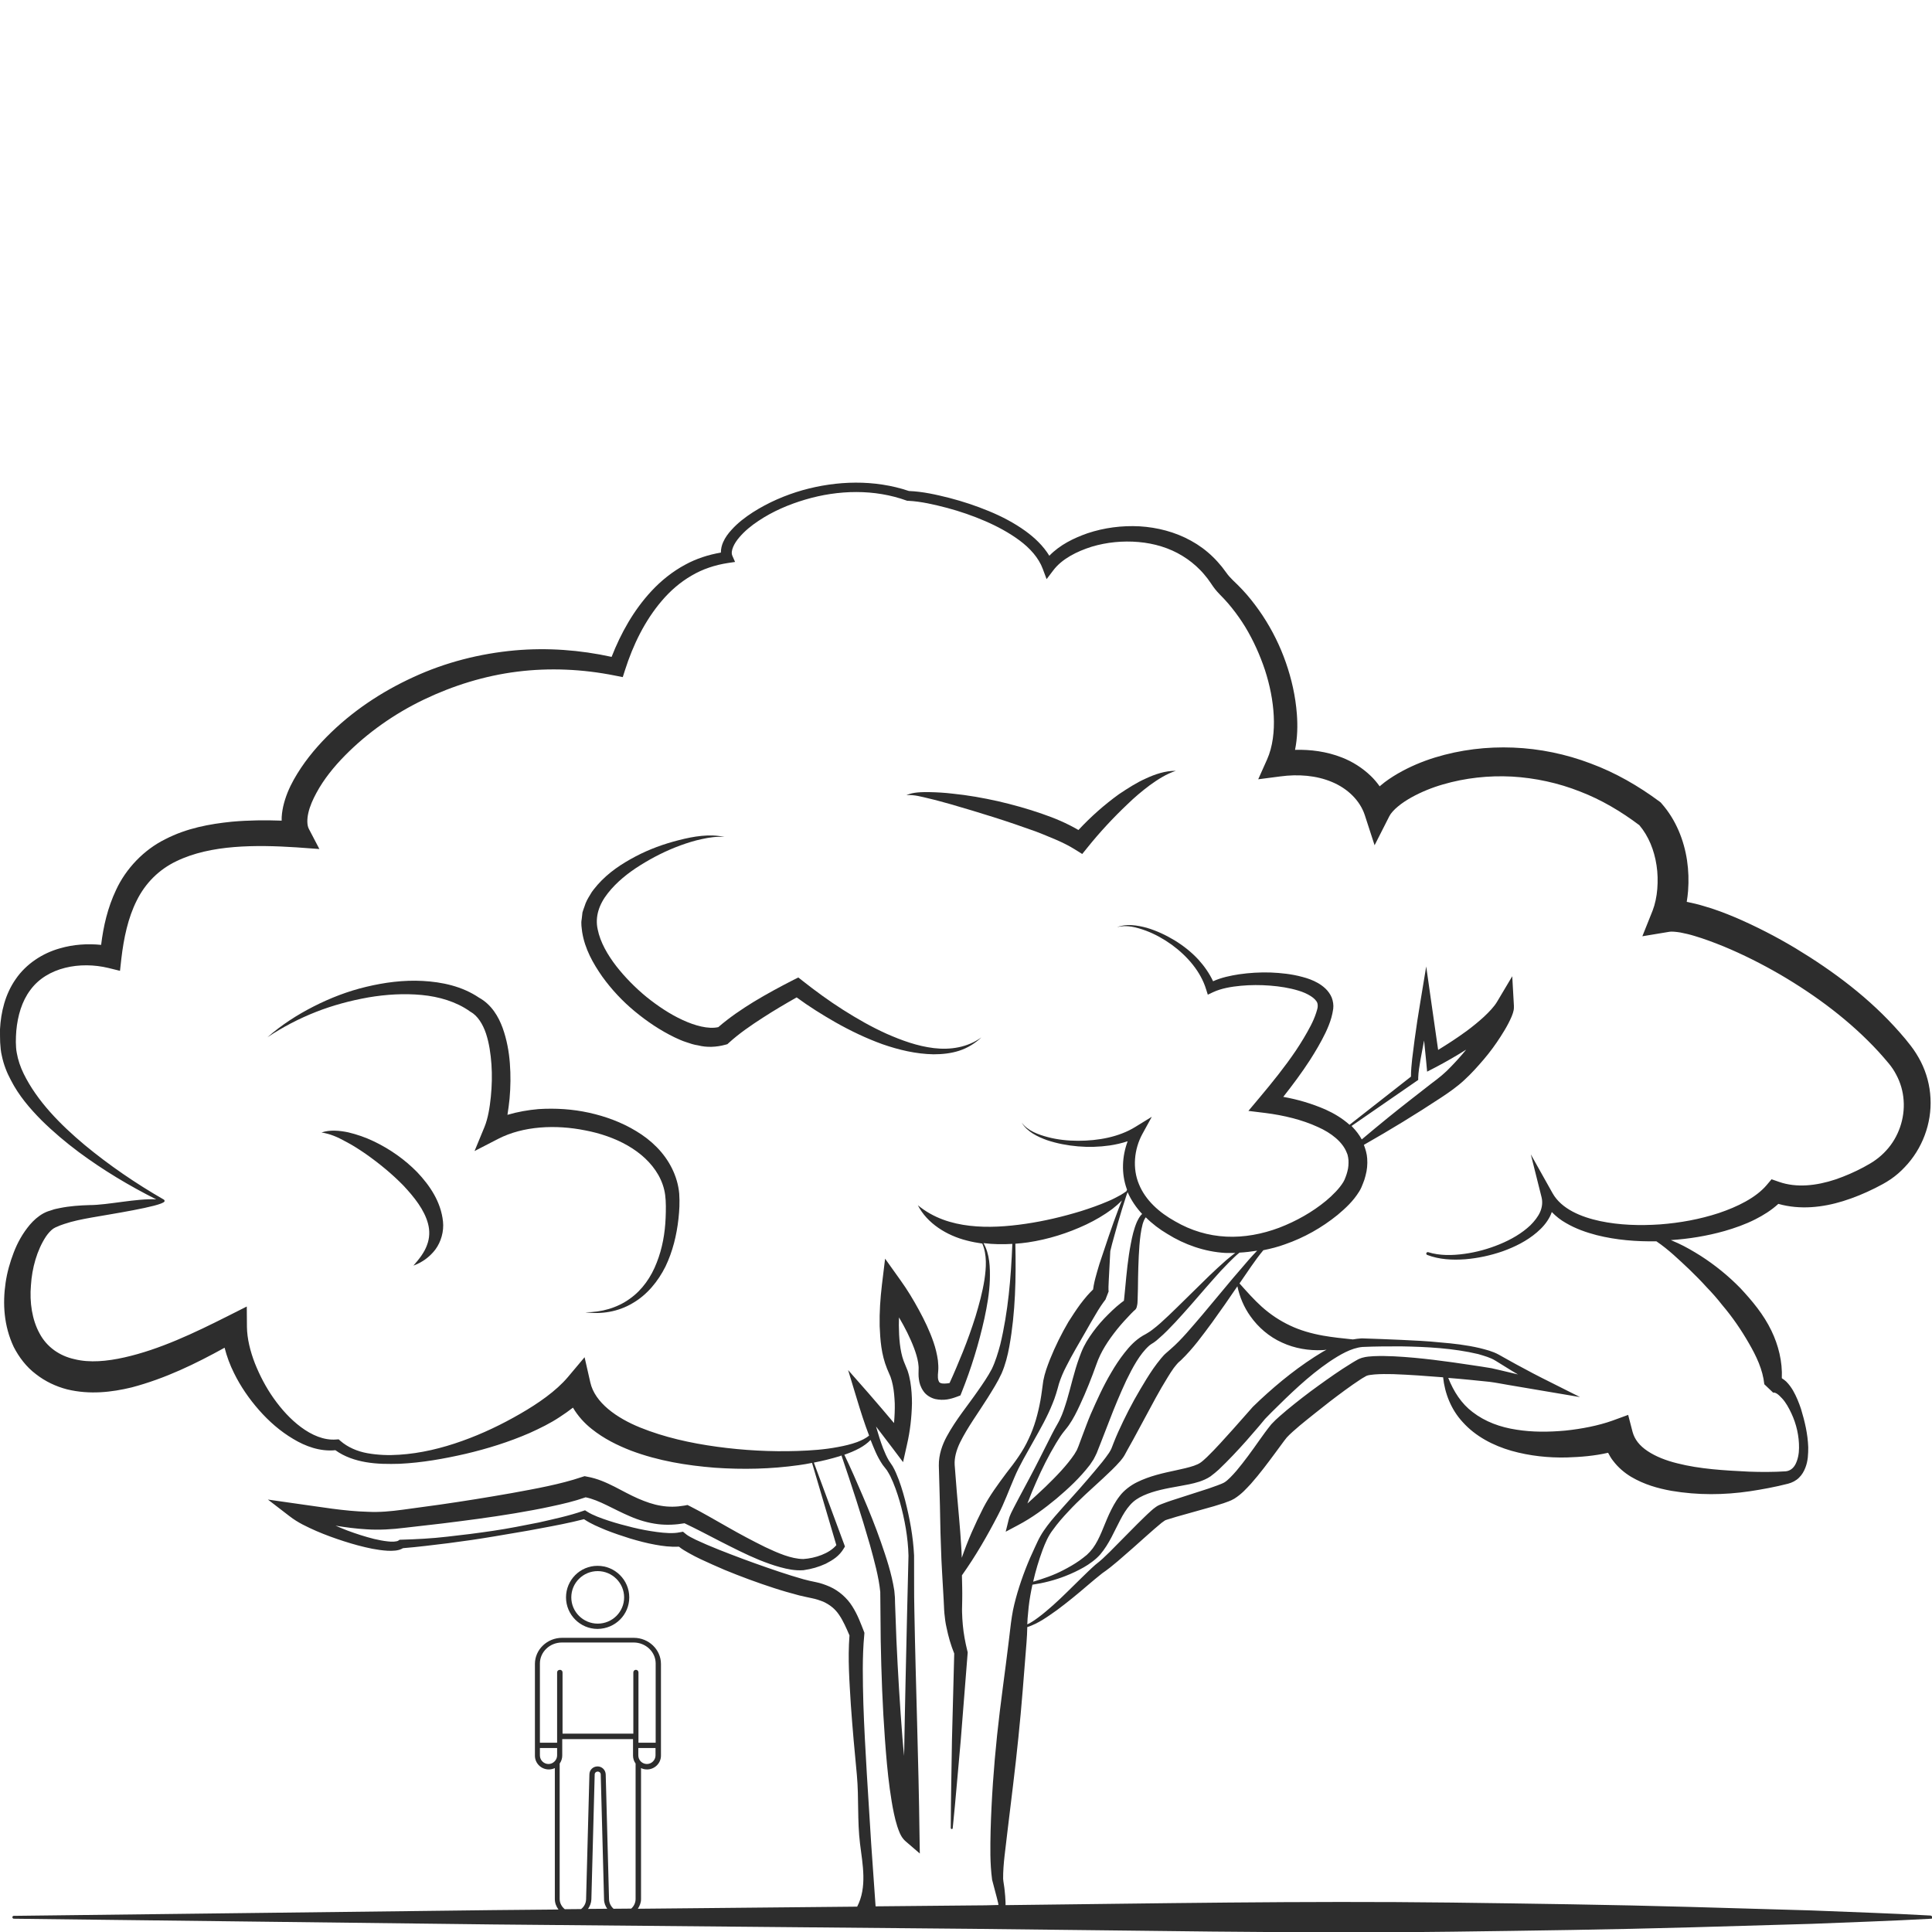 <?xml version="1.0" encoding="utf-8"?>
<!-- Generator: Adobe Illustrator 24.1.2, SVG Export Plug-In . SVG Version: 6.00 Build 0)  -->
<svg version="1.1" id="Layer_1" xmlns="http://www.w3.org/2000/svg" xmlns:xlink="http://www.w3.org/1999/xlink" x="0px" y="0px"
	 viewBox="0 0 128 128" style="enable-background:new 0 0 128 128;" xml:space="preserve">
<style type="text/css">
	.st0{fill:#2D2D2D;}
</style>
<g>
	<path class="st0" d="M41.69,105.83c0-1.15-0.94-2.09-2.1-2.09c-1.16,0-2.09,0.94-2.09,2.09c0,1.15,0.94,2.09,2.09,2.09
		C40.76,107.91,41.69,106.98,41.69,105.83z M37.85,105.83c0-0.96,0.78-1.74,1.75-1.74c0.96,0,1.75,0.78,1.75,1.74
		c0,0.96-0.78,1.74-1.75,1.74C38.64,107.57,37.85,106.79,37.85,105.83z"/>
	<path class="st0" d="M61.85,69.85c0.58,0,1.16-0.06,1.71-0.24c0.55-0.18,1.05-0.49,1.46-0.88c-0.92,0.67-2.07,0.84-3.15,0.71
		c-1.09-0.13-2.13-0.51-3.13-0.95c-1-0.45-1.96-1-2.89-1.59c-0.93-0.59-1.83-1.25-2.68-1.92l-0.28-0.22l-0.32,0.16
		c-0.9,0.46-1.77,0.93-2.63,1.45c-0.81,0.5-1.6,1.03-2.35,1.68c-0.66,0.15-1.56-0.1-2.36-0.47c-0.85-0.39-1.65-0.93-2.4-1.53
		c-0.74-0.61-1.42-1.3-2-2.04c-0.57-0.74-1.06-1.58-1.23-2.43c-0.19-0.84,0.09-1.67,0.67-2.4c0.57-0.73,1.34-1.35,2.16-1.86
		c0.83-0.52,1.72-0.97,2.65-1.31c0.47-0.17,0.94-0.32,1.43-0.42c0.49-0.11,0.98-0.18,1.49-0.14c-1-0.22-2.04-0.04-3.02,0.21
		c-0.99,0.25-1.96,0.6-2.87,1.08c-0.91,0.48-1.8,1.06-2.52,1.88c-0.17,0.21-0.36,0.41-0.49,0.66c-0.15,0.24-0.29,0.48-0.37,0.76
		c-0.05,0.14-0.1,0.27-0.14,0.41l-0.05,0.44c-0.06,0.3,0,0.58,0.03,0.86c0.18,1.13,0.73,2.09,1.33,2.95
		c0.62,0.86,1.34,1.63,2.15,2.3c0.81,0.67,1.68,1.26,2.65,1.73c0.24,0.11,0.49,0.23,0.75,0.31c0.26,0.09,0.52,0.18,0.81,0.22
		c0.54,0.14,1.18,0.13,1.82-0.05l0.11-0.03l0.11-0.1c0.67-0.61,1.47-1.16,2.28-1.68c0.71-0.46,1.46-0.9,2.2-1.32
		c0.83,0.61,1.68,1.14,2.57,1.65c0.99,0.56,2.03,1.06,3.11,1.45C59.55,69.56,60.69,69.83,61.85,69.85z"/>
	<path class="st0" d="M44.52,77.41c-0.52-1.06-1.4-1.89-2.37-2.47c-0.97-0.59-2.04-0.98-3.13-1.22c-1.09-0.24-2.21-0.31-3.34-0.24
		c-0.69,0.06-1.38,0.18-2.06,0.38c0.06-0.36,0.1-0.71,0.14-1.07c0.07-0.78,0.08-1.56,0.02-2.34c-0.06-0.78-0.2-1.57-0.48-2.35
		c-0.27-0.74-0.73-1.54-1.56-2c-1.14-0.77-2.47-1.04-3.73-1.11c-1.28-0.07-2.54,0.1-3.75,0.39c-1.22,0.29-2.38,0.74-3.48,1.3
		c-1.1,0.56-2.14,1.23-3.06,2.04c1.02-0.68,2.1-1.24,3.22-1.68c1.12-0.44,2.29-0.75,3.47-0.96c1.18-0.2,2.37-0.27,3.53-0.16
		c1.16,0.11,2.29,0.45,3.17,1.07l0.02,0.02l0.04,0.02c0.47,0.26,0.82,0.82,1.03,1.45c0.21,0.64,0.31,1.34,0.36,2.04
		c0.05,0.71,0.03,1.43-0.04,2.14c-0.07,0.7-0.19,1.44-0.42,2l-0.66,1.6l1.55-0.8c1.68-0.87,3.84-0.96,5.78-0.57
		c1.95,0.37,3.91,1.31,4.85,2.96c0.23,0.41,0.39,0.86,0.45,1.33c0.06,0.46,0.05,0.99,0.03,1.5c-0.04,1.02-0.22,2.04-0.59,2.97
		c-0.36,0.94-0.95,1.81-1.79,2.4c-0.83,0.6-1.88,0.9-2.94,0.89c1.05,0.15,2.18-0.03,3.13-0.6c0.96-0.55,1.69-1.45,2.18-2.43
		c0.48-1,0.74-2.08,0.86-3.16c0.06-0.55,0.09-1.07,0.05-1.67C44.95,78.51,44.78,77.93,44.52,77.41z"/>
	<path class="st0" d="M27.65,77.67c-0.84-0.86-1.83-1.55-2.9-2.06c-0.54-0.26-1.1-0.45-1.68-0.59c-0.58-0.12-1.21-0.18-1.77,0.01
		c0.58,0.09,1.08,0.31,1.56,0.58c0.49,0.25,0.95,0.55,1.4,0.86c0.89,0.63,1.73,1.32,2.47,2.08c0.72,0.77,1.39,1.61,1.63,2.53
		c0.12,0.46,0.11,0.94-0.07,1.41c-0.17,0.48-0.51,0.92-0.9,1.36c0.55-0.2,1.06-0.55,1.45-1.06c0.38-0.51,0.58-1.21,0.51-1.86
		C29.21,79.61,28.47,78.54,27.65,77.67z"/>
	<path class="st0" d="M61.54,52.9c0.48,0.11,0.96,0.25,1.44,0.38c0.96,0.28,1.91,0.56,2.85,0.86c0.95,0.3,1.88,0.62,2.8,0.95
		c0.9,0.36,1.83,0.71,2.59,1.19l0.48,0.3l0.34-0.42c0.81-1.01,1.7-1.97,2.65-2.87c0.47-0.46,0.97-0.88,1.49-1.27
		c0.53-0.38,1.08-0.74,1.72-0.95c-0.68-0.01-1.37,0.22-1.99,0.51c-0.63,0.28-1.21,0.66-1.78,1.04c-0.97,0.7-1.86,1.49-2.68,2.37
		c-0.79-0.46-1.58-0.79-2.4-1.07c-0.97-0.34-1.95-0.61-2.94-0.84c-0.99-0.22-2-0.4-3.01-0.5c-0.5-0.06-1.02-0.09-1.53-0.1
		c-0.5,0-1.05-0.01-1.52,0.2C60.58,52.64,61.06,52.79,61.54,52.9z"/>
	<path class="st0" d="M127.91,126.91c-2.65-0.15-5.29-0.23-7.94-0.34l-7.94-0.23c-5.29-0.15-10.59-0.22-15.88-0.29
		c-9.84-0.12-19.68,0.06-29.53,0.17c0-0.06,0-0.12,0-0.18c-0.01-0.27-0.03-0.54-0.06-0.8c-0.02-0.25-0.09-0.57-0.1-0.77
		c-0.01-0.97,0.17-2.05,0.28-3.08c0.25-2.09,0.52-4.18,0.73-6.27c0.22-2.1,0.37-4.2,0.54-6.31c0.03-0.34,0.04-0.68,0.05-1.01
		c0.74-0.24,1.36-0.7,1.97-1.13c0.7-0.52,1.37-1.07,2.02-1.63c0.33-0.28,0.66-0.56,0.98-0.81c0.14-0.1,0.36-0.25,0.53-0.39
		l0.51-0.42c0.66-0.57,1.31-1.14,1.94-1.71c0.32-0.28,0.64-0.57,0.95-0.82c0.08-0.06,0.16-0.12,0.21-0.15
		c0.02-0.02,0.09-0.04,0.18-0.07c0.18-0.06,0.39-0.12,0.59-0.18l2.49-0.7l0.64-0.2l0.33-0.12l0.17-0.07l0.21-0.11
		c0.5-0.32,0.78-0.65,1.1-0.99c0.6-0.68,1.12-1.38,1.63-2.07c0.26-0.34,0.51-0.71,0.74-0.99c0.2-0.22,0.55-0.53,0.86-0.79
		c0.65-0.54,1.32-1.06,1.99-1.59c0.67-0.51,1.36-1.03,2.05-1.48c0.08-0.05,0.17-0.11,0.25-0.15l0.12-0.07
		c0.04-0.02,0.03-0.01,0.05-0.02c0.1-0.04,0.31-0.06,0.5-0.08c0.39-0.03,0.81-0.03,1.23-0.02c1.09,0.04,2.2,0.12,3.31,0.21
		c0.11,1.05,0.52,2.13,1.3,2.97c0.85,0.95,2.04,1.56,3.23,1.9c1.21,0.34,2.45,0.47,3.67,0.44c0.92-0.03,1.81-0.1,2.73-0.31
		c0.1,0.19,0.2,0.37,0.33,0.53c0.34,0.45,0.76,0.8,1.19,1.06c0.88,0.52,1.79,0.77,2.67,0.93c1.77,0.3,3.5,0.28,5.2,0.03
		c0.85-0.13,1.67-0.28,2.53-0.5c0.27-0.07,0.53-0.2,0.73-0.4c0.2-0.19,0.33-0.43,0.42-0.66c0.18-0.46,0.19-0.92,0.19-1.36
		c-0.03-0.88-0.23-1.71-0.48-2.54c-0.14-0.41-0.3-0.82-0.53-1.22c-0.12-0.2-0.26-0.4-0.45-0.59c-0.08-0.07-0.18-0.15-0.29-0.22
		c0.05-1.1-0.23-2.2-0.69-3.15c-0.52-1.08-1.27-1.97-2.05-2.81c-0.8-0.82-1.69-1.54-2.64-2.15c-0.48-0.3-0.97-0.59-1.49-0.83
		c-0.16-0.07-0.32-0.14-0.48-0.21c1.19-0.08,2.38-0.27,3.55-0.6c0.69-0.2,1.38-0.44,2.05-0.78c0.53-0.27,1.05-0.59,1.52-1.02
		c1.45,0.41,2.95,0.23,4.28-0.18c0.74-0.23,1.44-0.52,2.12-0.86c0.32-0.16,0.69-0.35,1.04-0.59c0.34-0.23,0.66-0.51,0.94-0.81
		c1.15-1.2,1.79-2.88,1.7-4.56c-0.04-0.84-0.26-1.67-0.64-2.42c-0.19-0.37-0.42-0.74-0.67-1.06c-0.23-0.3-0.47-0.59-0.72-0.87
		c-1.99-2.27-4.39-4.06-6.92-5.59c-1.27-0.76-2.59-1.44-3.96-2.03c-0.69-0.29-1.39-0.56-2.14-0.77c-0.35-0.11-0.72-0.19-1.1-0.27
		c0.04-0.24,0.07-0.48,0.09-0.73c0.05-0.68,0.03-1.35-0.07-2.02c-0.2-1.33-0.73-2.68-1.68-3.76l-0.07-0.08l-0.08-0.06
		c-1.39-1.03-2.91-1.91-4.56-2.52c-1.63-0.62-3.37-0.98-5.12-1.05c-1.75-0.07-3.51,0.14-5.2,0.66c-0.84,0.26-1.67,0.61-2.45,1.06
		c-0.39,0.23-0.78,0.48-1.15,0.8c-0.02,0.01-0.03,0.03-0.05,0.05c-0.18-0.25-0.37-0.48-0.59-0.69c-0.56-0.54-1.23-0.96-1.93-1.23
		c-1-0.39-2.06-0.53-3.09-0.5c0.16-0.8,0.18-1.6,0.12-2.38c-0.09-1.18-0.35-2.32-0.73-3.41c-0.38-1.09-0.9-2.14-1.54-3.11
		c-0.32-0.48-0.67-0.95-1.05-1.39c-0.19-0.22-0.39-0.43-0.6-0.64l-0.31-0.3c-0.08-0.08-0.16-0.16-0.24-0.25
		c-0.08-0.09-0.15-0.18-0.22-0.28l-0.27-0.36c-0.19-0.23-0.39-0.46-0.61-0.67c-0.43-0.42-0.92-0.78-1.45-1.07
		c-1.05-0.58-2.23-0.88-3.4-0.95c-1.17-0.06-2.34,0.09-3.45,0.46c-0.91,0.32-1.82,0.76-2.53,1.49c-0.41-0.67-0.98-1.2-1.57-1.63
		c-0.76-0.55-1.59-0.98-2.44-1.33c-0.85-0.35-1.72-0.64-2.61-0.87c-0.88-0.22-1.73-0.42-2.68-0.46c-2.29-0.77-4.78-0.69-7.06-0.05
		c-1.15,0.33-2.26,0.81-3.28,1.46c-0.51,0.33-1,0.7-1.42,1.17c-0.21,0.23-0.41,0.49-0.55,0.81c-0.09,0.2-0.15,0.44-0.15,0.69
		c-0.82,0.14-1.63,0.4-2.36,0.8c-0.84,0.45-1.6,1.06-2.24,1.75c-1.18,1.27-2.02,2.78-2.64,4.36c-2.09-0.46-4.26-0.62-6.41-0.43
		c-2.31,0.21-4.6,0.79-6.72,1.77c-2.12,0.97-4.09,2.28-5.75,3.96c-0.83,0.84-1.58,1.77-2.18,2.84c-0.3,0.54-0.55,1.12-0.7,1.78
		c-0.06,0.29-0.11,0.6-0.1,0.93c-1.09-0.04-2.19-0.03-3.3,0.07c-1.48,0.15-3,0.43-4.41,1.16c-1.42,0.7-2.61,1.95-3.26,3.36
		c-0.56,1.18-0.84,2.41-0.99,3.64c-0.91-0.09-1.84-0.03-2.73,0.23c-1.15,0.32-2.24,1.03-2.93,2.04c-0.7,1-0.98,2.19-1.04,3.32
		C0,68.5,0,68.78,0.01,69.06c0.02,0.29,0.04,0.6,0.11,0.88c0.12,0.58,0.33,1.12,0.6,1.62c0.52,1.02,1.25,1.87,2.02,2.65
		c0.78,0.77,1.61,1.47,2.48,2.12c1.62,1.2,3.34,2.23,5.13,3.13c-1.3-0.07-3.21,0.38-4.41,0.38c-0.65,0.02-1.31,0.06-1.99,0.2
		c-0.17,0.04-0.34,0.06-0.51,0.13c-0.17,0.05-0.34,0.1-0.55,0.21c-0.38,0.21-0.67,0.48-0.91,0.76c-0.48,0.57-0.82,1.19-1.07,1.84
		c-0.25,0.65-0.44,1.32-0.54,2.01c-0.2,1.37-0.12,2.85,0.54,4.25c0.35,0.68,0.84,1.33,1.47,1.8c0.61,0.48,1.33,0.82,2.07,1.01
		c1.49,0.36,2.95,0.19,4.27-0.13c2.24-0.59,4.24-1.57,6.16-2.63c0.15,0.59,0.36,1.15,0.62,1.67c0.44,0.9,1.01,1.72,1.66,2.46
		c0.65,0.74,1.4,1.4,2.26,1.91c0.81,0.49,1.78,0.85,2.8,0.75c0.61,0.44,1.32,0.67,2.01,0.79c0.75,0.13,1.5,0.13,2.24,0.11
		c1.48-0.07,2.94-0.33,4.38-0.66c1.44-0.34,2.86-0.78,4.24-1.38c0.68-0.31,1.37-0.64,2.01-1.07c0.29-0.19,0.58-0.39,0.86-0.61
		c0.33,0.56,0.77,1.04,1.24,1.41c0.81,0.65,1.71,1.09,2.61,1.44c1.81,0.68,3.68,0.98,5.54,1.13c1.86,0.13,3.72,0.09,5.57-0.17
		c0.29-0.04,0.59-0.09,0.88-0.15l1.61,5.45c-0.47,0.56-1.41,0.87-2.19,0.92c-0.81-0.01-1.69-0.4-2.52-0.79
		c-0.83-0.41-1.66-0.85-2.48-1.32c-0.82-0.46-1.64-0.95-2.51-1.39l-0.16-0.08l-0.21,0.04c-0.52,0.09-1.04,0.1-1.55,0.01
		c-0.51-0.08-1.01-0.26-1.52-0.48c-0.5-0.22-1.01-0.5-1.55-0.78c-0.54-0.27-1.14-0.55-1.84-0.67l-0.15-0.03l-0.19,0.06
		c-1.42,0.48-3.05,0.77-4.63,1.06c-1.59,0.28-3.19,0.54-4.8,0.77l-2.41,0.33c-0.82,0.11-1.55,0.18-2.34,0.14
		c-1.57-0.04-3.16-0.33-4.79-0.55l-1.82-0.26l1.43,1.1c0.58,0.45,1.17,0.71,1.77,0.98c0.6,0.26,1.21,0.48,1.83,0.68
		c0.62,0.2,1.24,0.37,1.89,0.5c0.32,0.06,0.65,0.11,0.99,0.13c0.17,0.01,0.35,0.01,0.53-0.01c0.16-0.02,0.33-0.05,0.51-0.16
		c1.01-0.08,2-0.21,3-0.33c1.02-0.13,2.04-0.28,3.05-0.45c1.01-0.18,2.03-0.33,3.04-0.53c0.97-0.18,1.93-0.36,2.9-0.61
		c0.49,0.33,0.96,0.51,1.45,0.72c0.53,0.21,1.07,0.39,1.61,0.56c0.54,0.16,1.1,0.31,1.66,0.41c0.5,0.09,1,0.16,1.57,0.13
		c0.23,0.19,0.43,0.29,0.65,0.42c0.26,0.15,0.52,0.28,0.79,0.41c0.53,0.25,1.06,0.48,1.59,0.71c1.07,0.44,2.15,0.84,3.26,1.2
		c0.55,0.18,1.11,0.34,1.68,0.49l0.44,0.1l0.42,0.09c0.25,0.05,0.49,0.13,0.72,0.22c0.44,0.2,0.8,0.48,1.07,0.89
		c0.26,0.38,0.47,0.86,0.68,1.35c-0.12,1.58,0,3.07,0.09,4.59c0.11,1.56,0.25,3.11,0.4,4.66c0.14,1.55,0.02,3.01,0.21,4.56
		c0.17,1.36,0.48,2.87-0.19,4.16l-14.53,0.14c0.12-0.19,0.21-0.4,0.21-0.63v-8.69c0.12,0.06,0.25,0.09,0.4,0.09
		c0.5,0,0.92-0.41,0.92-0.91v-6.08c0-0.95-0.81-1.73-1.8-1.73h-4.75c-0.99,0-1.8,0.78-1.8,1.73v6.08c0,0.5,0.41,0.91,0.92,0.91
		c0.14,0,0.27-0.03,0.4-0.09v8.69c0,0.26,0.1,0.49,0.24,0.68l-4.33,0.04l-31.76,0.38c-0.05,0-0.09,0.04-0.09,0.09
		c0,0.05,0.04,0.1,0.09,0.1l31.76,0.38l31.76,0.29c10.59,0.1,21.17,0.32,31.76,0.19c5.29-0.07,10.59-0.14,15.88-0.29l7.94-0.23
		c2.65-0.11,5.29-0.19,7.94-0.34c0.05,0,0.09-0.04,0.09-0.09C128,126.96,127.96,126.92,127.91,126.91z M43.43,116.3
		c0,0.31-0.26,0.57-0.57,0.57s-0.57-0.25-0.57-0.57v-0.49h1.14V116.3z M36.74,116.7c-0.11,0.11-0.25,0.17-0.4,0.17
		c-0.31,0-0.57-0.25-0.57-0.57v-0.49h1.14l0,0.49C36.91,116.45,36.85,116.59,36.74,116.7z M36.91,110.8l0,4.66h-1.14v-5.25
		c0-0.76,0.65-1.39,1.46-1.39h4.75c0.8,0,1.46,0.62,1.46,1.39v5.25h-1.14l0-4.66c0-0.1-0.08-0.17-0.17-0.17
		c-0.1,0-0.17,0.08-0.17,0.17l0,4.06h-4.69l0-4.06c0-0.1-0.08-0.17-0.17-0.17h0C36.98,110.63,36.91,110.71,36.91,110.8z
		 M37.08,125.81v-8.97c0.11-0.15,0.17-0.34,0.17-0.53l0-1.09h4.69v1.09c0,0.2,0.06,0.38,0.17,0.53v8.97c0,0.25-0.11,0.48-0.29,0.64
		l-1.17,0.01c-0.17-0.15-0.29-0.37-0.3-0.62l-0.22-8.28c-0.01-0.3-0.25-0.53-0.54-0.53c-0.3,0-0.54,0.23-0.54,0.53l-0.22,8.28
		c-0.01,0.27-0.14,0.49-0.33,0.64l-1.08,0.01C37.22,126.33,37.08,126.09,37.08,125.81z M40.23,126.46l-1.27,0.01
		c0.12-0.18,0.21-0.39,0.22-0.63l0.22-8.28c0-0.11,0.09-0.19,0.2-0.19c0.11,0,0.2,0.08,0.2,0.19l0.22,8.28
		C40.02,126.08,40.11,126.28,40.23,126.46z M92.36,89.86c-0.44-0.02-0.88-0.03-1.35-0.01c-0.24,0.02-0.47,0.02-0.78,0.11
		c-0.08,0.03-0.2,0.07-0.25,0.1l-0.16,0.09c-0.11,0.06-0.2,0.12-0.3,0.18c-0.77,0.47-1.47,0.97-2.18,1.48
		c-0.71,0.51-1.39,1.04-2.07,1.6c-0.34,0.3-0.66,0.54-1.04,0.95c-0.31,0.38-0.55,0.72-0.8,1.07c-0.49,0.7-0.99,1.39-1.51,2.01
		c-0.26,0.3-0.56,0.62-0.78,0.76c-0.02,0.01-0.05,0.03-0.07,0.04l-0.13,0.06l-0.28,0.11l-0.59,0.21l-2.45,0.79
		c-0.21,0.07-0.41,0.14-0.64,0.23c-0.1,0.04-0.25,0.09-0.4,0.2c-0.13,0.09-0.21,0.16-0.3,0.24c-0.34,0.3-0.64,0.61-0.95,0.91
		l-1.81,1.83l-0.46,0.44c-0.16,0.15-0.29,0.25-0.49,0.41c-0.34,0.3-0.64,0.6-0.95,0.9c-0.62,0.6-1.21,1.21-1.85,1.78
		c-0.32,0.28-0.64,0.56-0.98,0.81c-0.23,0.17-0.47,0.34-0.73,0.46c0.01-0.13,0.01-0.27,0.02-0.39c0.04-0.51,0.09-1.02,0.18-1.52
		c0.04-0.24,0.09-0.48,0.14-0.72c0.75-0.11,1.49-0.3,2.2-0.58c0.41-0.16,0.81-0.35,1.2-0.57c0.19-0.11,0.38-0.23,0.56-0.37
		c0.19-0.14,0.37-0.3,0.53-0.48c0.61-0.72,0.94-1.56,1.33-2.29c0.19-0.37,0.4-0.71,0.65-0.99c0.26-0.29,0.52-0.46,0.89-0.63
		c0.71-0.32,1.53-0.47,2.38-0.62c0.43-0.08,0.87-0.15,1.33-0.3c0.23-0.08,0.48-0.18,0.72-0.34c0.22-0.16,0.39-0.31,0.56-0.46
		c0.65-0.62,1.24-1.25,1.82-1.9l0.85-0.98l0.39-0.47l0.44-0.45c1.2-1.19,2.43-2.39,3.82-3.34c0.69-0.46,1.44-0.91,2.19-0.98
		c0.84-0.04,1.72-0.04,2.57-0.04c1.72,0.03,3.45,0.12,5.1,0.51c0.4,0.12,0.82,0.23,1.15,0.44l1.1,0.68
		c0.13,0.08,0.26,0.15,0.39,0.23l-0.46-0.11c-0.43-0.1-0.83-0.2-1.28-0.3c-0.43-0.07-0.85-0.14-1.28-0.2
		C95.83,90.19,94.11,89.95,92.36,89.86z M68.45,104.79c0.16-0.71,0.37-1.41,0.62-2.09c0.19-0.5,0.38-0.95,0.7-1.36
		c0.3-0.42,0.65-0.82,1.01-1.2c0.71-0.77,1.51-1.47,2.29-2.19c0.39-0.37,0.78-0.72,1.16-1.16c0.09-0.11,0.19-0.23,0.28-0.39
		l0.19-0.35l0.38-0.68l1.49-2.76c0.25-0.46,0.51-0.9,0.78-1.34c0.13-0.22,0.27-0.43,0.41-0.63c0.07-0.08,0.15-0.2,0.21-0.26
		l0.1-0.11l0.17-0.15c0.83-0.8,1.43-1.65,2.07-2.51c0.57-0.79,1.13-1.59,1.67-2.39c0.15,0.7,0.43,1.38,0.86,1.98
		c0.52,0.74,1.25,1.37,2.1,1.75c0.84,0.39,1.78,0.54,2.67,0.5c0.1,0,0.19-0.02,0.28-0.03c-0.08,0.04-0.16,0.09-0.24,0.13
		c-1.52,0.91-2.89,2.01-4.17,3.2l-0.48,0.46l-0.45,0.51l-0.85,0.96c-0.57,0.63-1.14,1.28-1.73,1.85c-0.15,0.14-0.3,0.28-0.43,0.37
		c-0.11,0.08-0.27,0.15-0.44,0.21c-0.35,0.12-0.77,0.21-1.18,0.3c-0.84,0.18-1.74,0.37-2.59,0.79c-0.41,0.2-0.87,0.54-1.15,0.92
		c-0.3,0.38-0.51,0.8-0.7,1.2c-0.37,0.81-0.61,1.62-1.08,2.26c-0.12,0.16-0.25,0.3-0.39,0.43c-0.16,0.13-0.32,0.26-0.49,0.38
		c-0.34,0.24-0.71,0.45-1.08,0.64C69.81,104.36,69.14,104.59,68.45,104.79z M52.84,96.13c-1.79,0.06-3.58-0.04-5.34-0.28
		c-1.76-0.24-3.5-0.63-5.08-1.27c-1.56-0.63-3.01-1.65-3.31-2.99l-0.38-1.67l-1.11,1.32c-0.78,0.92-1.96,1.74-3.16,2.43
		c-1.21,0.7-2.5,1.32-3.85,1.8c-1.34,0.48-2.75,0.82-4.16,0.91c-0.71,0.05-1.42,0.02-2.1-0.1c-0.68-0.12-1.32-0.4-1.8-0.82
		l-0.11-0.1l-0.16,0.01c-0.82,0.07-1.64-0.3-2.34-0.82c-0.7-0.52-1.3-1.19-1.81-1.91c-0.51-0.72-0.92-1.51-1.24-2.31
		c-0.31-0.8-0.52-1.64-0.53-2.42l-0.01-1.35l-1.25,0.63c-2.24,1.13-4.53,2.22-6.85,2.74c-1.15,0.26-2.31,0.37-3.31,0.12
		c-1.01-0.22-1.85-0.82-2.32-1.71c-0.49-0.89-0.67-2.05-0.57-3.19c0.07-1.14,0.4-2.32,0.99-3.22c0.15-0.22,0.32-0.41,0.49-0.53
		c0.07-0.05,0.2-0.11,0.33-0.16c0.12-0.06,0.27-0.1,0.4-0.15c0.56-0.19,1.17-0.31,1.78-0.42c1.23-0.22,4.62-0.74,4.85-1.06
		c0.03-0.04,0.01-0.1-0.03-0.13l0,0C9,78.41,7.23,77.2,5.6,75.85c-1.61-1.35-3.14-2.9-4.03-4.71c-0.22-0.45-0.38-0.92-0.46-1.39
		c-0.05-0.24-0.05-0.47-0.06-0.71c0-0.25,0.01-0.51,0.03-0.75c0.09-0.99,0.37-1.96,0.93-2.7c1.11-1.52,3.3-1.91,5.17-1.46l0.77,0.19
		l0.09-0.81c0.16-1.36,0.44-2.7,1.02-3.85c0.57-1.15,1.47-2.05,2.62-2.6c1.15-0.56,2.48-0.83,3.83-0.94
		c1.36-0.11,2.75-0.07,4.14,0.02l1.51,0.11l-0.7-1.34c-0.12-0.23-0.13-0.63-0.03-1.06c0.1-0.44,0.3-0.89,0.54-1.33
		c0.48-0.89,1.15-1.72,1.89-2.47c1.49-1.51,3.28-2.77,5.22-3.7c1.94-0.93,4.03-1.58,6.18-1.85c2.15-0.27,4.35-0.17,6.49,0.26
		l0.51,0.1l0.15-0.47c0.53-1.66,1.31-3.27,2.44-4.59c0.56-0.66,1.22-1.23,1.96-1.66c0.74-0.44,1.57-0.71,2.42-0.84l0.47-0.07
		l-0.18-0.41c-0.14-0.31,0.12-0.83,0.47-1.23c0.35-0.41,0.79-0.77,1.26-1.08c0.94-0.63,2.01-1.09,3.1-1.41
		c2.19-0.65,4.59-0.71,6.73,0.07l0.04,0.01l0.06,0c0.83,0.04,1.73,0.25,2.57,0.47c0.86,0.23,1.7,0.52,2.51,0.87
		c0.81,0.35,1.59,0.77,2.28,1.28c0.69,0.51,1.28,1.16,1.55,1.9l0.25,0.67l0.44-0.58c0.58-0.77,1.57-1.26,2.55-1.57
		c1-0.3,2.07-0.4,3.1-0.31c1.04,0.09,2.05,0.39,2.91,0.92c0.43,0.26,0.83,0.58,1.18,0.94c0.18,0.18,0.33,0.37,0.49,0.57l0.22,0.31
		c0.08,0.13,0.18,0.26,0.27,0.38c0.1,0.12,0.2,0.24,0.32,0.36l0.28,0.29c0.18,0.19,0.35,0.39,0.51,0.59
		c0.33,0.41,0.63,0.84,0.9,1.28c0.54,0.9,0.97,1.86,1.3,2.85c0.32,0.99,0.53,2.02,0.58,3.04c0.05,1.01-0.07,2.04-0.44,2.87
		l-0.59,1.32l1.46-0.19c1.18-0.16,2.39-0.07,3.43,0.37c1.03,0.43,1.85,1.22,2.17,2.19L91.07,56l0.98-1.93
		c0.09-0.18,0.31-0.43,0.57-0.64c0.26-0.22,0.57-0.42,0.89-0.6c0.65-0.36,1.36-0.65,2.09-0.86c1.47-0.43,3.03-0.6,4.57-0.52
		c1.54,0.09,3.07,0.42,4.51,0.99c1.41,0.54,2.72,1.32,3.93,2.23c0.61,0.72,0.99,1.66,1.14,2.66c0.08,0.51,0.09,1.04,0.05,1.56
		c-0.04,0.51-0.15,1.03-0.31,1.44l-0.68,1.7l1.81-0.3c0.11-0.02,0.42,0,0.71,0.05c0.3,0.06,0.62,0.13,0.94,0.23
		c0.64,0.19,1.28,0.43,1.92,0.69c1.28,0.53,2.53,1.16,3.74,1.86c2.41,1.41,4.67,3.1,6.53,5.12c0.23,0.25,0.45,0.51,0.67,0.77
		c0.2,0.24,0.36,0.48,0.5,0.75c0.28,0.52,0.45,1.1,0.49,1.7c0.09,1.19-0.33,2.43-1.15,3.32c-0.2,0.22-0.43,0.43-0.68,0.61
		c-0.24,0.18-0.51,0.33-0.82,0.5c-0.6,0.32-1.22,0.59-1.86,0.81c-1.26,0.42-2.59,0.57-3.75,0.16l-0.49-0.17l-0.32,0.38
		c-0.72,0.85-1.96,1.45-3.18,1.86c-1.25,0.41-2.57,0.65-3.9,0.75c-1.33,0.09-2.68,0.05-3.96-0.22c-1.26-0.27-2.56-0.8-3.15-1.85
		l-1.44-2.57l0.71,2.83c0.08,0.32,0.05,0.65-0.09,0.98c-0.14,0.32-0.38,0.62-0.65,0.89c-0.56,0.53-1.27,0.94-2.02,1.25
		c-0.75,0.31-1.54,0.53-2.34,0.64c-0.8,0.11-1.64,0.13-2.41-0.11c-0.05-0.01-0.1,0.01-0.12,0.06c-0.02,0.05,0.01,0.1,0.05,0.12
		c0.8,0.31,1.67,0.35,2.52,0.29c0.85-0.07,1.68-0.25,2.49-0.53c0.8-0.29,1.58-0.67,2.26-1.25c0.34-0.29,0.65-0.63,0.87-1.06
		c0.05-0.09,0.08-0.19,0.12-0.29c0.28,0.29,0.6,0.54,0.94,0.73c0.65,0.38,1.34,0.62,2.03,0.8c1.31,0.33,2.64,0.43,3.96,0.41
		c0.8,0.54,1.51,1.23,2.21,1.89c0.38,0.37,0.76,0.75,1.11,1.14c0.37,0.38,0.72,0.78,1.04,1.19c0.68,0.8,1.26,1.65,1.76,2.52
		c0.5,0.86,0.93,1.76,1.03,2.73l0.6,0.57c-0.02-0.03,0.09-0.03,0.21,0.04c0.12,0.07,0.25,0.2,0.37,0.33
		c0.25,0.27,0.44,0.62,0.61,0.98c0.34,0.72,0.52,1.52,0.51,2.3c0,0.39-0.08,0.77-0.23,1.07c-0.16,0.31-0.4,0.46-0.67,0.48
		c-0.78,0.05-1.62,0.05-2.43,0.02c-1.62-0.08-3.24-0.17-4.73-0.55c-0.74-0.18-1.43-0.45-1.97-0.81c-0.54-0.36-0.86-0.77-1-1.28
		l-0.29-1.12l-1.04,0.38c-0.92,0.33-2.05,0.55-3.12,0.66c-1.09,0.1-2.18,0.11-3.24-0.06c-1.06-0.16-2.07-0.52-2.91-1.17
		c-0.73-0.55-1.25-1.35-1.61-2.26c0.49,0.04,0.97,0.08,1.46,0.13l1.28,0.13c0.4,0.05,0.84,0.14,1.26,0.21l2.54,0.43l2.19,0.37
		l-1.97-0.99c-0.77-0.38-1.53-0.78-2.28-1.19c-0.38-0.2-0.74-0.42-1.13-0.63c-0.42-0.23-0.85-0.33-1.28-0.44
		c-0.86-0.2-1.73-0.3-2.59-0.37c-0.86-0.09-1.73-0.13-2.6-0.17c-0.87-0.04-1.72-0.07-2.61-0.1c-0.2,0.01-0.4,0.04-0.59,0.07
		c-0.68-0.07-1.35-0.14-1.97-0.25c-0.78-0.14-1.52-0.35-2.19-0.67c-0.68-0.32-1.3-0.73-1.88-1.25c-0.5-0.45-0.97-0.98-1.47-1.54
		c0,0,0,0,0,0c0.52-0.74,1.01-1.52,1.58-2.2c0.49-0.1,0.97-0.22,1.43-0.39c1.27-0.44,2.44-1.1,3.49-1.95
		c0.52-0.44,1.02-0.89,1.43-1.55c0.11-0.17,0.19-0.37,0.25-0.53c0.07-0.17,0.13-0.34,0.17-0.52c0.1-0.36,0.14-0.75,0.11-1.14
		c-0.02-0.31-0.11-0.61-0.22-0.9c1.74-0.99,3.45-2.03,5.13-3.14c0.5-0.33,1.06-0.72,1.52-1.15c0.47-0.43,0.89-0.9,1.3-1.38
		c0.41-0.48,0.78-0.99,1.12-1.52c0.17-0.27,0.34-0.54,0.49-0.83c0.08-0.15,0.15-0.3,0.22-0.46c0.03-0.08,0.07-0.17,0.1-0.27
		c0.03-0.12,0.07-0.2,0.06-0.47l-0.11-1.95l-1,1.68c-0.2,0.34-0.54,0.69-0.88,1.01c-0.35,0.32-0.73,0.63-1.12,0.92
		c-0.61,0.45-1.26,0.87-1.91,1.27l-0.45-3.14l-0.34-2.39l-0.39,2.36c-0.14,0.83-0.27,1.67-0.38,2.5l-0.16,1.26
		c-0.04,0.39-0.08,0.76-0.08,1.18l-4.07,3.19c-0.49-0.44-1.04-0.76-1.59-1.01c-0.92-0.4-1.85-0.67-2.8-0.84
		c0.62-0.79,1.22-1.59,1.77-2.44c0.37-0.58,0.72-1.17,1.03-1.81c0.15-0.32,0.29-0.65,0.39-1.01c0.05-0.19,0.09-0.36,0.12-0.58
		c0.03-0.24-0.01-0.5-0.1-0.74c-0.2-0.47-0.57-0.76-0.91-0.96c-0.35-0.2-0.7-0.32-1.05-0.41c-0.7-0.19-1.4-0.26-2.1-0.29
		c-0.7-0.02-1.39,0.02-2.08,0.12c-0.58,0.09-1.16,0.21-1.72,0.46c-0.25-0.53-0.59-1.01-0.97-1.43c-0.47-0.51-1.01-0.93-1.58-1.28
		c-0.58-0.35-1.2-0.64-1.84-0.83c-0.64-0.17-1.35-0.29-1.98-0.04c0.65-0.18,1.31,0.01,1.92,0.23c0.61,0.23,1.18,0.55,1.71,0.93
		c1.04,0.76,1.92,1.78,2.28,2.96l0.11,0.35l0.36-0.17c0.54-0.25,1.19-0.36,1.83-0.42c0.64-0.06,1.3-0.06,1.94-0.01
		c0.64,0.05,1.28,0.15,1.87,0.33c0.58,0.17,1.15,0.5,1.26,0.83c0.02,0.08,0.03,0.15,0.02,0.25c-0.01,0.11-0.06,0.26-0.1,0.39
		c-0.09,0.28-0.21,0.56-0.36,0.85c-0.29,0.56-0.63,1.12-0.99,1.66c-0.73,1.08-1.57,2.12-2.41,3.12l-0.73,0.87l1.14,0.14
		c1.18,0.15,2.41,0.44,3.47,0.93c0.88,0.39,1.64,0.99,1.91,1.71c0.01,0.03,0.03,0.06,0.05,0.13c0.03,0.12,0.05,0.23,0.06,0.35
		c0.01,0.24,0,0.49-0.07,0.74c-0.03,0.13-0.07,0.25-0.12,0.38c-0.05,0.14-0.09,0.23-0.15,0.33c-0.26,0.43-0.69,0.86-1.14,1.24
		c-0.92,0.76-1.99,1.36-3.11,1.79c-1.12,0.42-2.32,0.65-3.51,0.59c-1.19-0.06-2.33-0.4-3.38-1.01c-1.05-0.58-1.97-1.4-2.4-2.46
		c-0.44-1.04-0.33-2.32,0.23-3.34l0.62-1.13l-1.09,0.67c-1.08,0.67-2.46,0.92-3.79,0.92c-0.67,0-1.35-0.07-2-0.24
		c-0.64-0.17-1.32-0.41-1.74-0.96c0.36,0.6,1.04,0.93,1.68,1.16c0.66,0.22,1.35,0.35,2.05,0.41c0.7,0.06,1.4,0.04,2.1-0.06
		c0.4-0.06,0.8-0.15,1.19-0.28c-0.37,1-0.43,2.12-0.06,3.16c0.01,0.02,0.02,0.03,0.02,0.05c-0.02,0.03-0.03,0.07-0.04,0.1
		c-0.12,0.09-0.25,0.17-0.38,0.25c-0.28,0.15-0.55,0.3-0.85,0.42c-0.58,0.25-1.18,0.46-1.78,0.65c-1.21,0.37-2.44,0.66-3.67,0.84
		c-1.23,0.18-2.48,0.27-3.7,0.13c-1.21-0.14-2.41-0.51-3.44-1.36c0.61,1.2,1.92,2.01,3.25,2.34c0.34,0.09,0.68,0.15,1.02,0.2
		c0.32,0.75,0.26,1.6,0.14,2.41c-0.13,0.82-0.35,1.62-0.59,2.42c-0.25,0.79-0.53,1.58-0.84,2.35c-0.28,0.69-0.57,1.39-0.88,2.06
		c-0.21,0.04-0.45,0.05-0.57,0.01c-0.08-0.03-0.1-0.05-0.13-0.1c-0.03-0.05-0.06-0.14-0.07-0.26c-0.01-0.14,0-0.24,0.02-0.46
		c0.02-0.24,0-0.46-0.02-0.68c-0.06-0.43-0.16-0.83-0.29-1.21c-0.26-0.76-0.6-1.46-0.97-2.14c-0.37-0.68-0.76-1.33-1.22-1.97
		l-1.02-1.43l-0.21,1.73c-0.11,0.93-0.17,1.82-0.15,2.74c0.04,0.92,0.1,1.85,0.49,2.82L59,91.22c0.06,0.17,0.11,0.35,0.15,0.55
		c0.08,0.38,0.11,0.79,0.13,1.2c0.01,0.43-0.01,0.87-0.05,1.31c-0.57-0.67-1.13-1.34-1.71-2l-1.33-1.51l0.57,1.88
		c0.25,0.83,0.51,1.65,0.82,2.46c-0.22,0.19-0.51,0.32-0.79,0.43c-0.41,0.15-0.84,0.25-1.28,0.33
		C54.62,96.04,53.73,96.1,52.84,96.13z M89.54,74.6l4.33-2.99l0.09-0.06l0-0.14c0.01-0.36,0.08-0.8,0.15-1.2l0.23-1.23l0.01-0.04
		l0.14,1.4l0.06,0.66l0.6-0.31c0.68-0.36,1.34-0.74,1.99-1.15c-0.32,0.39-0.65,0.76-0.99,1.11c-0.4,0.43-0.81,0.76-1.31,1.13
		c-0.96,0.75-1.92,1.49-2.87,2.26c-0.59,0.48-1.17,0.96-1.75,1.45c-0.17-0.31-0.38-0.58-0.61-0.82
		C89.59,74.63,89.56,74.62,89.54,74.6z M81.84,83.01c-0.21,0.15-0.4,0.32-0.6,0.48c-0.38,0.33-0.75,0.68-1.12,1.03l-2.15,2.11
		c-0.36,0.35-0.72,0.7-1.08,1.02c-0.18,0.16-0.37,0.32-0.56,0.46c-0.09,0.07-0.19,0.14-0.28,0.19c-0.05,0.03-0.09,0.05-0.13,0.08
		l-0.2,0.11c-0.52,0.31-0.89,0.72-1.22,1.14c-0.33,0.42-0.62,0.86-0.88,1.31c-0.53,0.89-0.95,1.83-1.36,2.76
		c-0.2,0.47-0.37,0.95-0.55,1.42l-0.26,0.7c-0.04,0.12-0.08,0.17-0.11,0.26l-0.16,0.27c-0.5,0.74-1.2,1.46-1.9,2.14
		c-0.39,0.37-0.8,0.75-1.21,1.12l0.03-0.08c0.17-0.45,0.35-0.9,0.55-1.34c0.39-0.89,0.82-1.75,1.32-2.58
		c0.13-0.2,0.25-0.41,0.39-0.6c0.07-0.1,0.14-0.18,0.21-0.27c0.08-0.1,0.17-0.21,0.24-0.31c0.3-0.43,0.52-0.88,0.73-1.33
		c0.42-0.9,0.78-1.81,1.1-2.71c0.29-0.84,0.78-1.58,1.37-2.32c0.29-0.36,0.61-0.71,0.93-1.04l0.12-0.12l0.05-0.05l0.02-0.02l0,0
		l0.04-0.03c0.02-0.02,0.05-0.04,0.07-0.07c0.05-0.07,0.04-0.06,0.05-0.09l0.02-0.05c0.04-0.15,0.04-0.2,0.05-0.27l0.01-0.2
		l0.02-0.74c0.01-0.97,0.03-1.93,0.1-2.88c0.04-0.47,0.09-0.95,0.21-1.4c0.05-0.17,0.12-0.35,0.21-0.46c0.43,0.43,0.92,0.8,1.43,1.1
		c1.13,0.71,2.47,1.18,3.83,1.26C81.38,83.02,81.61,83.01,81.84,83.01z M67.27,82.4c0.28-0.02,0.56-0.05,0.84-0.09
		c1.34-0.2,2.64-0.61,3.85-1.18c0.61-0.29,1.19-0.63,1.73-1.03c0.22-0.17,0.44-0.36,0.64-0.57c-0.08,0.18-0.15,0.37-0.22,0.55
		c-0.23,0.6-0.44,1.2-0.65,1.81l-0.62,1.85c-0.1,0.31-0.18,0.62-0.27,0.94c-0.04,0.16-0.08,0.32-0.11,0.49l-0.04,0.26
		c-0.16,0.15-0.27,0.28-0.4,0.42c-0.16,0.19-0.31,0.37-0.45,0.56c-0.28,0.38-0.53,0.77-0.78,1.16c-0.47,0.8-0.88,1.63-1.23,2.5
		c-0.17,0.44-0.34,0.88-0.44,1.41c-0.07,0.48-0.11,0.87-0.19,1.31c-0.16,0.86-0.39,1.73-0.78,2.54c-0.37,0.82-0.9,1.53-1.48,2.27
		c-0.55,0.74-1.1,1.48-1.52,2.29c-0.55,1.08-1.04,2.18-1.43,3.32c-0.01-0.27-0.02-0.54-0.04-0.81c-0.07-1.19-0.19-2.37-0.29-3.56
		l-0.14-1.78c-0.03-0.47,0.11-0.98,0.35-1.48c0.49-1,1.21-1.97,1.85-2.99c0.32-0.52,0.64-1.01,0.91-1.6
		c0.25-0.58,0.4-1.18,0.51-1.78C67.28,86.94,67.32,84.66,67.27,82.4z M58.01,96.2c0.13,0.29,0.28,0.57,0.47,0.85l0.28,0.36
		c0.07,0.12,0.15,0.24,0.22,0.38c0.26,0.53,0.46,1.11,0.63,1.69c0.33,1.17,0.55,2.39,0.58,3.59l-0.09,3.69
		c-0.07,3.19-0.15,6.38-0.2,9.57c-0.04-0.39-0.08-0.79-0.11-1.18c-0.17-2.16-0.3-4.32-0.4-6.49l-0.06-1.62l-0.03-0.81l-0.01-0.4
		l-0.04-0.45c-0.18-1.15-0.53-2.18-0.89-3.22c-0.36-1.03-0.77-2.05-1.2-3.05c-0.39-0.92-0.79-1.83-1.22-2.73
		c0.35-0.12,0.69-0.26,1.02-0.44c0.25-0.14,0.51-0.32,0.72-0.54C57.78,95.66,57.89,95.93,58.01,96.2z M64.4,126.24l-6.39,0.06
		l-0.29-4.12l-0.29-4.65c-0.09-1.55-0.18-3.1-0.23-4.65c-0.04-1.54-0.08-3.12,0.06-4.57l0.01-0.13l-0.04-0.11
		c-0.21-0.53-0.41-1.09-0.76-1.64c-0.34-0.55-0.89-1.04-1.5-1.31c-0.3-0.13-0.61-0.24-0.92-0.3l-0.42-0.09l-0.4-0.1
		c-0.53-0.15-1.07-0.32-1.61-0.5c-1.07-0.36-2.14-0.74-3.2-1.15c-0.53-0.2-1.05-0.41-1.57-0.63c-0.26-0.11-0.51-0.23-0.76-0.34
		c-0.23-0.11-0.51-0.26-0.62-0.35l-0.22-0.18l-0.22,0.04c-0.42,0.09-0.98,0.05-1.5-0.02c-0.53-0.07-1.07-0.17-1.6-0.3
		c-0.53-0.13-1.06-0.27-1.58-0.44c-0.51-0.17-1.06-0.36-1.45-0.61l-0.14-0.09l-0.12,0.04c-0.94,0.33-1.95,0.54-2.95,0.77
		c-1,0.2-2.01,0.4-3.02,0.55c-1.01,0.15-2.03,0.28-3.05,0.39c-1.02,0.12-2.04,0.17-3.05,0.2l-0.09,0l-0.09,0.06
		c-0.09,0.07-0.44,0.09-0.71,0.05c-0.29-0.03-0.59-0.09-0.89-0.16c-0.6-0.15-1.19-0.34-1.78-0.56c-0.26-0.1-0.52-0.21-0.78-0.32
		c0.67,0.11,1.35,0.2,2.05,0.24c0.83,0.06,1.74,0,2.53-0.1l2.44-0.28c1.62-0.2,3.24-0.41,4.86-0.68c0.81-0.14,1.62-0.28,2.43-0.46
		c0.75-0.16,1.49-0.33,2.26-0.6c0.9,0.18,1.85,0.8,2.94,1.26c0.57,0.25,1.2,0.44,1.86,0.52c0.58,0.07,1.18,0.04,1.75-0.06
		c0.78,0.37,1.56,0.78,2.35,1.19c0.85,0.43,1.7,0.87,2.6,1.24c0.45,0.18,0.91,0.35,1.39,0.48c0.48,0.13,0.98,0.24,1.54,0.2
		c0.55-0.08,1-0.21,1.48-0.43c0.46-0.24,0.9-0.5,1.21-1.04l0.06-0.1l-0.04-0.11l-2.02-5.45c0.57-0.11,1.14-0.25,1.7-0.42
		c0.04-0.01,0.09-0.03,0.13-0.05c0.67,1.97,1.32,3.95,1.89,5.94c0.28,1.03,0.58,2.09,0.68,3.1l0.03,3.23
		c0.04,2.18,0.12,4.36,0.28,6.54c0.08,1.09,0.17,2.18,0.32,3.28c0.08,0.55,0.16,1.1,0.28,1.65c0.06,0.28,0.13,0.56,0.22,0.84
		c0.05,0.15,0.1,0.29,0.17,0.45c0.08,0.16,0.15,0.33,0.39,0.54l0.93,0.8l-0.02-1.25c-0.06-4.93-0.25-9.86-0.34-14.79
		c-0.03-1.24-0.01-2.45-0.02-3.7c-0.06-1.26-0.29-2.48-0.6-3.69c-0.16-0.6-0.34-1.2-0.6-1.79c-0.06-0.15-0.14-0.29-0.22-0.44
		l-0.26-0.39c-0.14-0.24-0.26-0.51-0.37-0.79c-0.18-0.47-0.33-0.96-0.47-1.45c0.36,0.48,0.73,0.95,1.09,1.43l0.7,0.93l0.26-1.16
		c0.21-0.91,0.31-1.81,0.33-2.74c0-0.47-0.03-0.94-0.11-1.43c-0.04-0.24-0.1-0.49-0.18-0.73l-0.26-0.64
		c-0.25-0.68-0.31-1.54-0.32-2.37c0-0.17,0.01-0.35,0.01-0.52c0.39,0.66,0.74,1.35,1,2.04c0.12,0.32,0.22,0.65,0.27,0.96
		c0.02,0.15,0.04,0.31,0.03,0.44c0,0.16-0.02,0.43,0.02,0.66c0.03,0.25,0.11,0.52,0.3,0.79c0.18,0.27,0.5,0.45,0.78,0.52
		c0.58,0.12,1,0.01,1.46-0.16l0.21-0.08l0.08-0.2c0.64-1.6,1.14-3.23,1.51-4.9c0.18-0.84,0.33-1.68,0.36-2.55
		c0.02-0.82,0-1.7-0.42-2.44c0.64,0.08,1.27,0.09,1.91,0.05c-0.09,2.25-0.28,4.51-0.8,6.67c-0.15,0.56-0.32,1.12-0.56,1.62
		c-0.25,0.48-0.6,0.99-0.93,1.46c-0.67,0.97-1.44,1.88-2.05,3c-0.3,0.55-0.54,1.21-0.53,1.94l0.05,1.79
		c0.04,1.19,0.04,2.38,0.09,3.56c0.03,1.19,0.12,2.37,0.18,3.54c0.02,0.28,0.02,0.59,0.05,0.91c0.03,0.32,0.07,0.63,0.14,0.93
		c0.12,0.59,0.28,1.15,0.51,1.72l-0.15,5.73c-0.03,1.94-0.07,3.88-0.08,5.83c0,0.03,0.02,0.06,0.06,0.07c0.04,0,0.07-0.02,0.07-0.06
		c0.2-1.93,0.35-3.87,0.53-5.8l0.46-5.81l0-0.05l-0.03-0.12c-0.13-0.53-0.24-1.11-0.29-1.67c-0.03-0.28-0.04-0.56-0.05-0.84
		c-0.01-0.27,0.01-0.55,0.01-0.87c0.01-0.54-0.01-1.06-0.02-1.59c0.91-1.28,1.68-2.62,2.39-3.99c0.42-0.8,0.72-1.65,1.08-2.48
		c0.34-0.82,0.83-1.62,1.27-2.42c0.45-0.8,0.91-1.6,1.26-2.48c0.18-0.42,0.32-0.92,0.43-1.33c0.11-0.35,0.28-0.76,0.48-1.14
		c0.39-0.78,0.85-1.54,1.29-2.31c0.22-0.38,0.43-0.77,0.66-1.14c0.11-0.19,0.22-0.37,0.34-0.55c0.11-0.17,0.25-0.35,0.31-0.43
		l0.21-0.54c0-0.02-0.01-0.07-0.01-0.1v-0.21l0.02-0.46l0.05-0.95l0.05-0.95c0.07-0.3,0.15-0.61,0.24-0.92
		c0.17-0.61,0.34-1.23,0.53-1.84l0.29-0.91c0.03-0.07,0.05-0.15,0.08-0.22c0,0,0-0.01,0.01-0.01c0.24,0.54,0.57,1.02,0.96,1.44
		c-0.17,0.15-0.26,0.35-0.35,0.53c-0.2,0.47-0.31,0.96-0.4,1.44c-0.19,0.97-0.28,1.95-0.37,2.91l-0.07,0.71l-0.02,0.16l-0.03,0.02
		l-0.16,0.12c-0.41,0.32-0.76,0.67-1.11,1.03c-0.35,0.37-0.67,0.77-0.96,1.2c-0.15,0.22-0.28,0.44-0.4,0.68
		c-0.12,0.24-0.22,0.51-0.3,0.73c-0.34,0.93-0.54,1.88-0.81,2.79c-0.14,0.45-0.28,0.91-0.48,1.31c-0.05,0.11-0.1,0.19-0.16,0.3
		c-0.06,0.11-0.13,0.23-0.19,0.34c-0.12,0.22-0.23,0.44-0.34,0.66c-0.44,0.87-0.87,1.74-1.33,2.6l-0.69,1.29l-0.34,0.65l-0.17,0.34
		c-0.05,0.12-0.11,0.23-0.16,0.43l-0.2,0.81l0.79-0.42c0.97-0.51,1.77-1.11,2.57-1.77c0.79-0.67,1.54-1.36,2.22-2.24l0.24-0.36
		c0.07-0.14,0.16-0.3,0.21-0.42c0.1-0.24,0.19-0.47,0.28-0.71l0.54-1.39c0.35-0.92,0.73-1.83,1.14-2.71
		c0.42-0.86,0.89-1.75,1.52-2.31l0.12-0.09c0.06-0.04,0.13-0.08,0.19-0.12c0.12-0.08,0.22-0.17,0.32-0.26
		c0.2-0.17,0.39-0.35,0.57-0.53c0.36-0.36,0.71-0.74,1.04-1.11c0.68-0.75,1.32-1.52,1.99-2.27c0.33-0.38,0.67-0.75,1.02-1.1
		c0.24-0.23,0.47-0.48,0.73-0.68c0.39-0.02,0.78-0.07,1.17-0.13c-0.2,0.2-0.38,0.41-0.57,0.62l-1.04,1.21l-2.03,2.43
		c-0.68,0.79-1.36,1.63-2.09,2.26l-0.32,0.28c-0.14,0.12-0.21,0.22-0.32,0.34c-0.18,0.22-0.35,0.44-0.51,0.67
		c-0.31,0.45-0.59,0.91-0.86,1.37c-0.55,0.92-1.03,1.87-1.47,2.84c-0.11,0.24-0.21,0.49-0.31,0.74c-0.05,0.11-0.1,0.28-0.14,0.36
		l-0.06,0.12l-0.09,0.15c-0.27,0.4-0.61,0.81-0.95,1.21c-0.68,0.81-1.38,1.6-2.1,2.39c-0.35,0.4-0.71,0.79-1.04,1.23
		c-0.16,0.22-0.32,0.44-0.46,0.69c-0.14,0.24-0.24,0.48-0.36,0.73c-0.46,0.97-0.85,1.97-1.16,3.01c-0.15,0.52-0.29,1.05-0.37,1.59
		c-0.09,0.56-0.13,1.06-0.2,1.58c-0.25,2.09-0.56,4.18-0.78,6.28c-0.22,2.1-0.37,4.21-0.43,6.34c-0.02,1.07-0.05,2.11,0.1,3.24
		c0.14,0.57,0.28,1.02,0.4,1.54c0.01,0.04,0.01,0.09,0.02,0.13C65.61,126.23,65,126.24,64.4,126.24z"/>
</g>
</svg>

